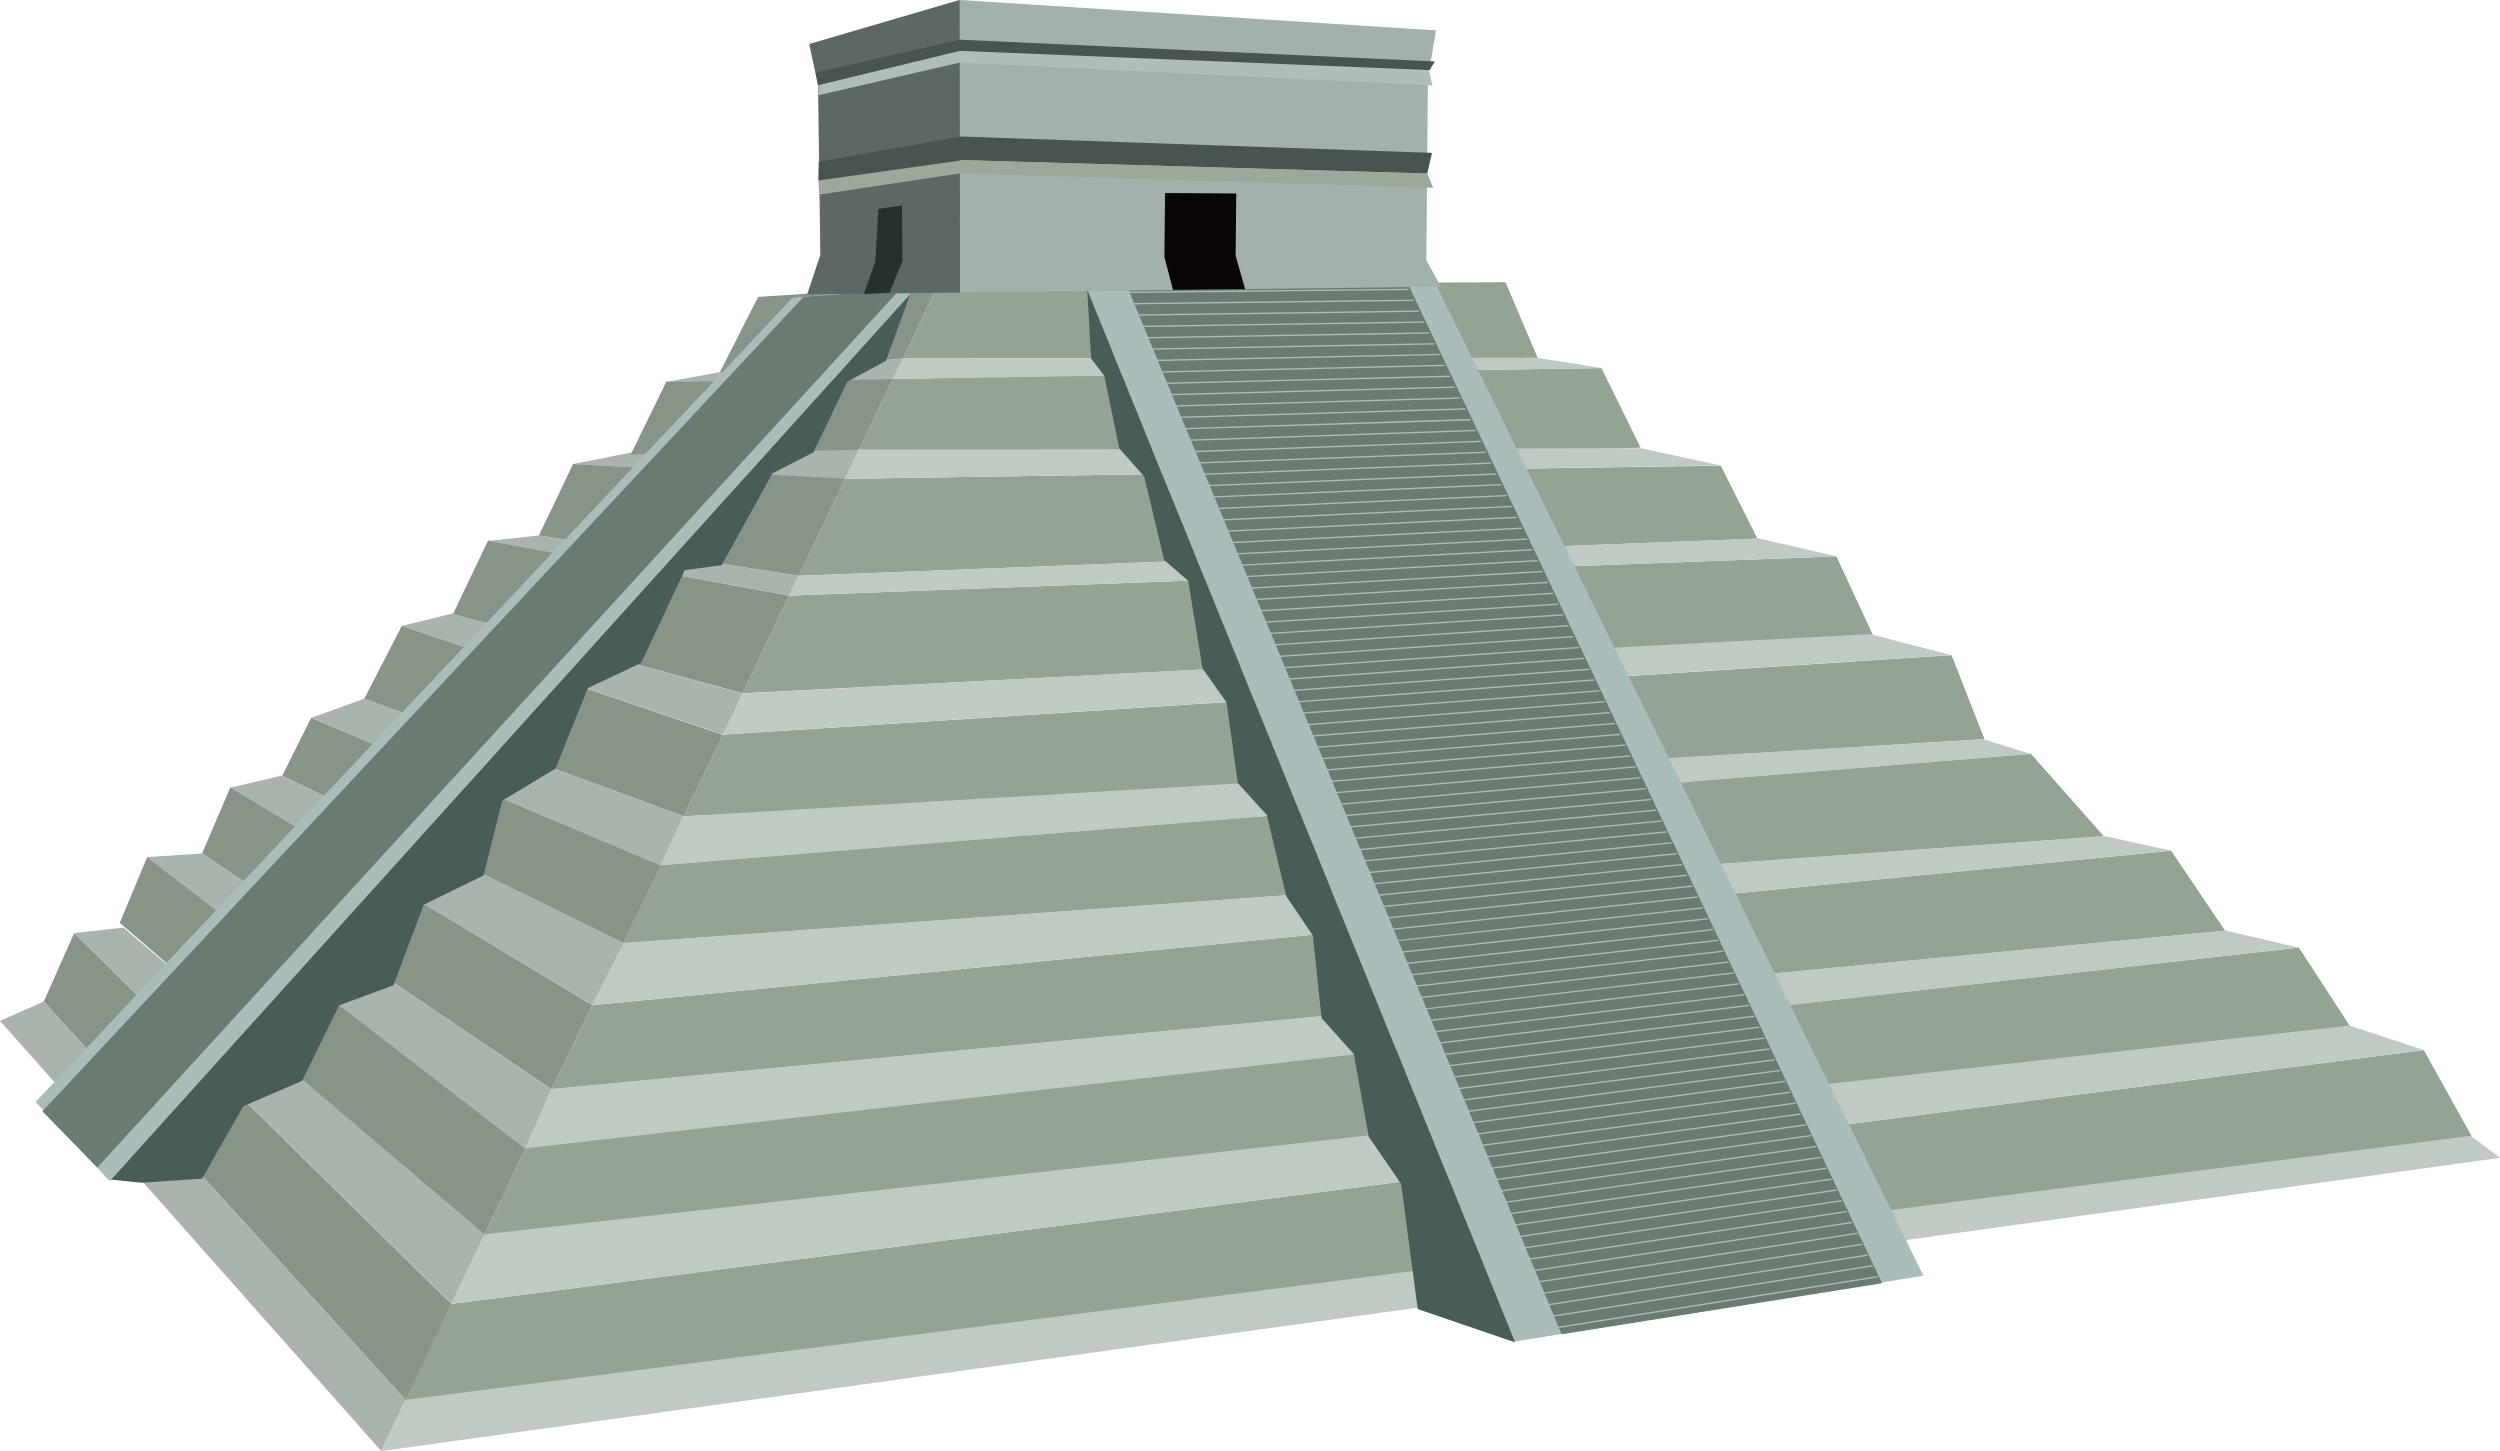 <?xml version="1.0" encoding="UTF-8"?><svg id="_이어_2" xmlns="http://www.w3.org/2000/svg" viewBox="0 0 110.23 63.98"><defs><style>.cls-1{fill:#a2b1ab;}.cls-2{fill:#090405;}.cls-3{fill:#26312b;}.cls-4{fill:#879487;}.cls-5{fill:#5d6765;}.cls-6{fill:#9da89a;}.cls-7{fill:#afbeb7;}.cls-8{fill:#c0cac2;}.cls-9{fill:#abbdba;}.cls-10{fill:#aab4ad;}.cls-11{fill:#94a394;}.cls-12{fill:none;}.cls-13{fill:#6a7b6f;}.cls-14{fill:#49544e;}.cls-15{fill:#485d58;}</style></defs><g id="Mexico"><g><polygon class="cls-12" points="23.05 50.53 21.55 49.51 23.18 50.51 23.05 50.53"/><polygon class="cls-12" points="17.07 55.27 19.91 57.49 19.91 57.5 19.55 57.54 17.07 55.27"/><polygon class="cls-12" points="19.92 57.49 19.91 57.5 19.91 57.49 19.92 57.49"/><polygon class="cls-11" points="17.79 61.77 19.91 57.5 19.92 57.49 106.87 46.3 109.01 50.15 17.79 61.77"/><polygon class="cls-4" points="19.91 57.5 17.87 61.71 1.93 44.16 3.27 41.14 19.91 57.5"/><polygon class="cls-11" points="101.36 41.78 103.62 45.25 21.32 54.5 23.22 50.54 101.36 41.78"/><polygon class="cls-4" points="6.49 37.79 23.22 50.54 21.32 54.5 5.28 40.69 6.49 37.79"/><polygon class="cls-4" points="10.16 34.71 26.12 44.32 24.32 48.03 8.91 37.63 10.16 34.71"/><polygon class="cls-11" points="95.73 37.51 98.11 41.04 24.32 48.03 26.12 44.32 95.73 37.51"/><polygon class="cls-11" points="30.14 35.99 31.88 32.39 38.74 31.95 84.9 28.96 86.05 28.89 87.5 32.59 40 35.52 30.14 35.99"/><polygon class="cls-4" points="16.06 30.81 17.72 27.59 31.84 32.39 31.88 32.39 30.14 35.99 16.06 30.81"/><polygon class="cls-4" points="21.52 23.83 34.8 26.26 32.74 30.57 19.97 27.08 21.52 23.83"/><polygon class="cls-11" points="80.97 24.53 82.58 28 32.74 30.57 34.8 26.26 80.97 24.53"/><polygon class="cls-11" points="35.22 25.39 37.26 21.11 37.28 21.11 75.87 20.53 77.49 23.75 35.22 25.39"/><polygon class="cls-11" points="39.36 16.71 43.54 16.62 68.56 16.26 70.61 16.23 72.34 19.74 61.27 20.06 37.88 19.83 39.36 16.71"/><polygon class="cls-11" points="41.33 12.58 41.71 12.6 66.38 12.44 67.8 15.78 39.82 15.81 41.33 12.58"/><polygon class="cls-8" points="19.91 57.49 21.37 54.42 103.59 45.22 106.86 46.3 19.92 57.49 19.91 57.49"/><polygon class="cls-10" points="3.27 41.14 5.44 40.9 21.37 54.42 19.91 57.49 3.27 41.14"/><polygon class="cls-10" points="6.49 37.79 8.91 37.63 24.32 48.03 23.16 50.66 6.49 37.79"/><polygon class="cls-8" points="24.32 48.01 98.13 41.03 101.34 41.78 23.16 50.63 24.32 48.01"/><polygon class="cls-8" points="92.82 36.87 95.73 37.51 26.12 44.32 27.5 41.58 92.82 36.87"/><polygon class="cls-10" points="12.45 34.19 27.5 41.58 26.12 44.32 10.16 34.73 12.45 34.19"/><polygon class="cls-10" points="13.73 31.65 16.08 30.8 30.14 35.99 29.13 38.17 13.73 31.65"/><polygon class="cls-8" points="31.88 32.39 32.74 30.58 82.46 27.96 86.01 28.88 31.88 32.39"/><polygon class="cls-10" points="17.71 27.6 19.95 27.05 32.74 30.58 31.88 32.39 17.71 27.6"/><polygon class="cls-8" points="35.21 25.39 77.55 23.74 80.97 24.53 34.8 26.26 35.21 25.39"/><polygon class="cls-10" points="34.8 26.26 21.52 23.85 23.76 23.61 35.21 25.39 34.8 26.26"/><polygon class="cls-8" points="72.33 19.76 75.85 20.52 37.26 21.11 37.88 19.83 72.33 19.76"/><polygon class="cls-10" points="37.88 19.82 37.25 21.14 25.27 20.46 27.93 19.93 37.88 19.82"/><polygon class="cls-8" points="39.35 16.71 39.82 15.81 67.8 15.78 70.64 16.23 39.35 16.71"/><polygon class="cls-10" points="31.74 16.41 39.82 15.81 39.35 16.72 29.38 16.84 31.74 16.41"/><polygon class="cls-10" points="0 45.01 1.93 44.16 17.89 61.72 16.81 63.98 0 45.01"/><polygon class="cls-8" points="108.94 50.08 110.23 51.05 16.81 63.98 17.89 61.72 108.94 50.08"/><polygon class="cls-8" points="89.53 33.24 87.47 32.6 30.14 35.99 29.1 38.16 89.53 33.24"/><polygon class="cls-11" points="29.13 38.15 89.55 33.24 92.76 36.87 27.49 41.58 29.13 38.14 29.13 38.15"/><polygon class="cls-4" points="12.45 34.19 13.72 31.65 29.13 38.16 27.49 41.58 12.45 34.19"/><polygon class="cls-4" points="37.88 19.83 27.81 20.04 29.38 16.83 39.36 16.71 37.88 19.83"/><polygon class="cls-4" points="23.76 23.61 25.27 20.46 37.26 21.11 35.22 25.39 23.76 23.61"/><polygon class="cls-4" points="41.33 12.58 39.82 15.81 31.74 16.41 33.43 13.09 41.33 12.58"/><polygon class="cls-9" points="63.28 12.48 84.81 56.25 66.79 59.15 47.89 12.64 63.28 12.48"/><polygon class="cls-13" points="62.06 12.48 82.99 56.58 68.85 58.83 49.7 12.64 62.06 12.48"/><g><polygon class="cls-9" points="68.68 58.56 82.81 56.32 82.8 56.26 68.67 58.5 68.68 58.56 68.68 58.56"/><polygon class="cls-9" points="68.47 58.06 82.58 55.84 82.57 55.78 68.46 58 68.47 58.06 68.47 58.06"/><polygon class="cls-9" points="68.26 57.56 82.35 55.37 82.34 55.31 68.26 57.5 68.26 57.56 68.26 57.56"/><polygon class="cls-9" points="68.06 57.05 82.12 54.89 82.12 54.83 68.05 56.99 68.06 57.05 68.06 57.05"/><polygon class="cls-9" points="67.85 56.55 81.9 54.41 81.89 54.35 67.84 56.49 67.85 56.55 67.85 56.55"/><polygon class="cls-9" points="67.64 56.05 81.67 53.93 81.66 53.87 67.63 55.99 67.64 56.05 67.64 56.05"/><polygon class="cls-9" points="67.43 55.55 81.44 53.45 81.43 53.39 67.42 55.49 67.43 55.55 67.43 55.55"/><polygon class="cls-9" points="67.22 55.05 81.21 52.97 81.21 52.91 67.22 54.99 67.22 55.05 67.22 55.05"/><polygon class="cls-9" points="67.02 54.55 80.99 52.5 80.98 52.44 67.01 54.49 67.02 54.55 67.02 54.55"/><polygon class="cls-9" points="66.81 54.04 80.76 52.02 80.75 51.96 66.8 53.98 66.81 54.04 66.81 54.04"/><polygon class="cls-9" points="66.6 53.54 80.53 51.54 80.52 51.48 66.59 53.48 66.6 53.54 66.6 53.54"/><polygon class="cls-9" points="66.39 53.04 80.3 51.06 80.3 51 66.38 52.98 66.39 53.04 66.39 53.04"/><polygon class="cls-9" points="66.19 52.54 80.08 50.58 80.07 50.52 66.18 52.48 66.19 52.54 66.19 52.54"/><polygon class="cls-9" points="65.98 52.04 79.85 50.1 79.84 50.04 65.97 51.98 65.98 52.04 65.98 52.04"/><polygon class="cls-9" points="65.77 51.54 79.62 49.63 79.61 49.57 65.76 51.48 65.77 51.54 65.77 51.54"/><polygon class="cls-9" points="65.56 51.04 79.39 49.15 79.39 49.09 65.55 50.98 65.56 51.04 65.56 51.04"/><polygon class="cls-9" points="65.35 50.53 79.17 48.67 79.16 48.61 65.34 50.47 65.35 50.53 65.35 50.53"/><polygon class="cls-9" points="65.14 50.03 78.94 48.19 78.93 48.13 65.14 49.97 65.14 50.03 65.14 50.03"/><polygon class="cls-9" points="64.94 49.53 78.71 47.71 78.7 47.65 64.93 49.47 64.94 49.53 64.94 49.53"/><polygon class="cls-9" points="64.73 49.03 78.48 47.23 78.48 47.17 64.72 48.97 64.73 49.03 64.73 49.03"/><polygon class="cls-9" points="64.52 48.53 78.26 46.76 78.25 46.7 64.51 48.47 64.52 48.53 64.52 48.53"/><polygon class="cls-9" points="64.31 48.03 78.03 46.28 78.02 46.22 64.3 47.97 64.31 48.03 64.31 48.03"/><polygon class="cls-9" points="64.11 47.52 77.8 45.8 77.8 45.74 64.1 47.46 64.11 47.52 64.11 47.52"/><polygon class="cls-9" points="63.9 47.02 77.57 45.32 77.57 45.26 63.89 46.96 63.9 47.02 63.9 47.02"/><polygon class="cls-9" points="63.69 46.52 77.35 44.84 77.34 44.78 63.68 46.46 63.69 46.52 63.69 46.52"/><polygon class="cls-9" points="63.48 46.02 77.12 44.36 77.11 44.3 63.47 45.96 63.48 46.02 63.48 46.02"/><polygon class="cls-9" points="63.27 45.52 76.89 43.89 76.89 43.83 63.27 45.46 63.27 45.52 63.27 45.52"/><polygon class="cls-9" points="63.07 45.02 76.66 43.41 76.66 43.35 63.06 44.96 63.07 45.02 63.07 45.02"/><polygon class="cls-9" points="62.86 44.51 76.44 42.93 76.43 42.87 62.85 44.46 62.86 44.51 62.86 44.51"/><polygon class="cls-9" points="62.65 44.01 76.21 42.45 76.2 42.39 62.64 43.95 62.65 44.01 62.65 44.01"/><polygon class="cls-9" points="62.44 43.51 75.98 41.97 75.98 41.91 62.43 43.45 62.44 43.51 62.44 43.51"/><polygon class="cls-9" points="62.23 43.01 75.76 41.49 75.75 41.43 62.23 42.95 62.23 43.01 62.23 43.01"/><polygon class="cls-9" points="62.03 42.51 75.53 41.02 75.52 40.96 62.02 42.45 62.03 42.51 62.03 42.51"/><polygon class="cls-9" points="61.82 42.01 75.3 40.54 75.29 40.48 61.81 41.95 61.82 42.01 61.82 42.01"/><polygon class="cls-9" points="61.61 41.5 75.07 40.06 75.07 40 61.6 41.45 61.61 41.5 61.61 41.5"/><polygon class="cls-9" points="61.4 41 74.85 39.58 74.84 39.52 61.4 40.94 61.4 41 61.4 41"/><polygon class="cls-9" points="61.19 40.5 74.62 39.1 74.61 39.04 61.19 40.44 61.19 40.5 61.19 40.5"/><polygon class="cls-9" points="60.99 40 74.39 38.62 74.38 38.56 60.98 39.94 60.99 40 60.99 40"/><polygon class="cls-9" points="60.78 39.5 74.16 38.15 74.16 38.09 60.77 39.44 60.78 39.5 60.78 39.5"/><polygon class="cls-9" points="60.57 39 73.94 37.67 73.93 37.61 60.56 38.94 60.57 39 60.57 39"/><polygon class="cls-9" points="60.36 38.5 73.71 37.19 73.7 37.13 60.36 38.44 60.36 38.5 60.36 38.5"/><polygon class="cls-9" points="60.15 37.99 73.48 36.71 73.47 36.65 60.15 37.93 60.15 37.99 60.15 37.99"/><polygon class="cls-9" points="59.95 37.49 73.25 36.23 73.25 36.17 59.94 37.43 59.95 37.49 59.95 37.49"/><polygon class="cls-9" points="59.74 36.99 73.03 35.75 73.02 35.69 59.73 36.93 59.74 36.99 59.74 36.99"/><polygon class="cls-9" points="59.53 36.49 72.8 35.28 72.79 35.22 59.52 36.43 59.53 36.49 59.53 36.49"/><polygon class="cls-9" points="59.32 35.99 72.57 34.8 72.56 34.74 59.32 35.93 59.32 35.99 59.32 35.99"/><polygon class="cls-9" points="59.11 35.49 72.34 34.32 72.34 34.26 59.11 35.43 59.11 35.49 59.11 35.49"/><polygon class="cls-9" points="58.91 34.98 72.12 33.84 72.11 33.78 58.9 34.92 58.91 34.98 58.91 34.98"/><polygon class="cls-9" points="58.7 34.48 71.89 33.36 71.88 33.3 58.69 34.42 58.7 34.48 58.7 34.48"/><polygon class="cls-9" points="58.49 33.98 71.66 32.88 71.66 32.82 58.48 33.92 58.49 33.98 58.49 33.98"/><polygon class="cls-9" points="58.28 33.48 71.43 32.41 71.43 32.35 58.28 33.42 58.28 33.48 58.28 33.48"/><polygon class="cls-9" points="58.07 32.98 71.21 31.93 71.2 31.87 58.07 32.92 58.07 32.98 58.07 32.98"/><polygon class="cls-9" points="57.87 32.48 70.98 31.45 70.97 31.39 57.86 32.42 57.87 32.48 57.87 32.48"/><polygon class="cls-9" points="57.66 31.98 70.75 30.97 70.75 30.91 57.65 31.92 57.66 31.98 57.66 31.98"/><polygon class="cls-9" points="57.45 31.47 70.52 30.49 70.52 30.43 57.44 31.41 57.45 31.47 57.45 31.47"/><polygon class="cls-9" points="57.24 30.97 70.3 30.01 70.29 29.95 57.24 30.91 57.24 30.97 57.24 30.97"/><polygon class="cls-9" points="57.03 30.47 70.07 29.54 70.06 29.48 57.03 30.41 57.03 30.47 57.03 30.47"/><polygon class="cls-9" points="56.83 29.97 69.84 29.06 69.84 29 56.82 29.91 56.83 29.97 56.83 29.97"/><polygon class="cls-9" points="56.62 29.47 69.61 28.58 69.61 28.52 56.61 29.41 56.62 29.47 56.62 29.47"/><polygon class="cls-9" points="56.41 28.97 69.39 28.1 69.38 28.04 56.41 28.91 56.41 28.97 56.41 28.97"/><polygon class="cls-9" points="56.2 28.46 69.16 27.62 69.15 27.56 56.2 28.4 56.2 28.46 56.2 28.46"/><polygon class="cls-9" points="55.99 27.96 68.93 27.14 68.93 27.08 55.99 27.9 55.99 27.96 55.99 27.96"/><polygon class="cls-9" points="55.79 27.46 68.7 26.67 68.7 26.61 55.78 27.4 55.79 27.46 55.79 27.46"/><polygon class="cls-9" points="55.58 26.96 68.48 26.19 68.47 26.13 55.57 26.9 55.58 26.96 55.58 26.96"/><polygon class="cls-9" points="55.37 26.46 68.25 25.71 68.25 25.65 55.37 26.4 55.37 26.46 55.37 26.46"/><polygon class="cls-9" points="55.16 25.96 68.02 25.23 68.02 25.17 55.16 25.9 55.16 25.96 55.16 25.96"/><polygon class="cls-9" points="54.95 25.45 67.79 24.75 67.79 24.69 54.95 25.39 54.95 25.45 54.95 25.45"/><polygon class="cls-9" points="54.75 24.95 67.57 24.27 67.56 24.21 54.74 24.89 54.75 24.95 54.75 24.95"/><polygon class="cls-9" points="54.54 24.45 67.34 23.8 67.34 23.74 54.53 24.39 54.54 24.45 54.54 24.45"/><polygon class="cls-9" points="54.33 23.95 67.11 23.32 67.11 23.26 54.33 23.89 54.33 23.95 54.33 23.95"/><polygon class="cls-9" points="54.12 23.45 66.88 22.84 66.88 22.78 54.12 23.39 54.12 23.45 54.12 23.45"/><polygon class="cls-9" points="53.91 22.95 66.66 22.36 66.65 22.3 53.91 22.89 53.91 22.95 53.91 22.95"/><polygon class="cls-9" points="53.71 22.45 66.43 21.88 66.43 21.82 53.7 22.39 53.71 22.45 53.71 22.45"/><polygon class="cls-9" points="53.5 21.94 66.2 21.4 66.2 21.34 53.5 21.88 53.5 21.94 53.5 21.94"/><polygon class="cls-9" points="53.29 21.44 65.97 20.93 65.97 20.87 53.29 21.38 53.29 21.44 53.29 21.44"/><polygon class="cls-9" points="53.08 20.94 65.75 20.45 65.74 20.39 53.08 20.88 53.08 20.94 53.08 20.94"/><polygon class="cls-9" points="52.87 20.44 65.52 19.97 65.52 19.91 52.87 20.38 52.87 20.44 52.87 20.44"/><polygon class="cls-9" points="52.67 19.94 65.29 19.49 65.29 19.43 52.66 19.88 52.67 19.94 52.67 19.94"/><polygon class="cls-9" points="52.46 19.44 65.06 19.01 65.06 18.95 52.46 19.38 52.46 19.44 52.46 19.44"/><polygon class="cls-9" points="52.25 18.93 64.84 18.54 64.84 18.47 52.25 18.87 52.25 18.93 52.25 18.93"/><polygon class="cls-9" points="52.04 18.43 64.61 18.06 64.61 18 52.04 18.37 52.04 18.43 52.04 18.43"/><polygon class="cls-9" points="51.83 17.93 64.38 17.58 64.38 17.52 51.83 17.87 51.83 17.93 51.83 17.93"/><polygon class="cls-9" points="51.63 17.43 64.15 17.1 64.15 17.04 51.62 17.37 51.63 17.43 51.63 17.43"/><polygon class="cls-9" points="51.42 16.93 63.93 16.62 63.93 16.56 51.42 16.87 51.42 16.93 51.42 16.93"/><polygon class="cls-9" points="51.21 16.43 63.7 16.14 63.7 16.08 51.21 16.37 51.21 16.43 51.21 16.43"/><polygon class="cls-9" points="51 15.92 63.47 15.66 63.47 15.6 51 15.86 51 15.92 51 15.92"/><polygon class="cls-9" points="50.79 15.42 63.24 15.19 63.24 15.13 50.79 15.36 50.79 15.42 50.79 15.42"/><polygon class="cls-9" points="50.59 14.92 63.02 14.71 63.02 14.65 50.58 14.86 50.59 14.92 50.59 14.92"/><polygon class="cls-9" points="50.38 14.42 62.79 14.23 62.79 14.17 50.38 14.36 50.38 14.42 50.38 14.42"/><polygon class="cls-9" points="50.17 13.92 62.56 13.75 62.56 13.69 50.17 13.86 50.17 13.92 50.17 13.92"/><polygon class="cls-9" points="49.96 13.42 62.33 13.27 62.33 13.21 49.96 13.36 49.96 13.42 49.96 13.42"/><polygon class="cls-9" points="49.75 12.92 62.11 12.79 62.11 12.73 49.75 12.86 49.75 12.92 49.75 12.92"/></g><polygon class="cls-15" points="40.13 12.98 39.06 15.91 37.36 16.83 35.86 19.95 34.06 20.87 31.82 24.92 30.19 25.14 28.27 29.23 25.92 30.34 24.49 33.89 22.14 35.31 21.32 38.6 18.68 39.89 17.35 43.44 14.95 44.33 13.32 47.66 10.73 48.77 8.91 51.97 6.24 52.15 4.87 52.01 40.13 12.98"/><polygon class="cls-9" points="40.42 12.64 4.84 52.08 1.57 48.59 34.94 13.13 40.42 12.64"/><polygon class="cls-13" points="39.66 12.78 4.29 51.48 1.87 49 35.43 13.09 39.66 12.78"/><polygon class="cls-15" points="47.94 12.79 48.11 15.81 48.69 16.57 49.35 19.77 50.45 21.01 51.33 24.69 52.39 25.61 53.02 29.47 54.08 30.97 54.58 34.53 55.86 35.94 56.71 39.51 57.89 41.25 57.89 41.25 58.27 44.89 59.69 46.47 60.35 50.12 61.78 52.2 62.51 57.72 66.81 59.19 47.94 12.79"/><g><polygon class="cls-1" points="63.31 1.34 62.96 3.5 62.89 11.47 63.53 12.64 42.33 12.9 42.32 0 63.31 1.34"/><polygon class="cls-5" points="36.17 11.24 36.07 3.77 35.68 1.94 42.3 0 42.32 0 42.33 12.9 35.59 12.98 36.17 11.24"/><polygon class="cls-7" points="63 3.07 42.31 2.24 36.08 3.75 36.08 4.2 42.31 2.76 63.16 3.77 63 3.07"/><polygon class="cls-14" points="63.27 2.71 42.32 1.75 35.97 3.2 36.07 3.75 42.31 2.24 63.03 3.09 63.27 2.71"/><polygon class="cls-14" points="63.14 6.74 42.37 6.02 36.1 7.12 36.08 7.96 42.44 7.06 62.93 7.65 63.14 6.74"/><polygon class="cls-6" points="62.93 7.65 63.19 8.28 42.36 7.64 36.13 8.58 36.08 7.96 42.49 7.06 62.93 7.65"/><polygon class="cls-2" points="54.51 8.53 51.37 8.51 51.34 11.33 51.72 12.78 54.9 12.75 54.48 11.27 54.51 8.53"/><polygon class="cls-3" points="39.77 9.06 39.79 11.51 39.22 12.91 38.09 12.96 38.59 11.54 38.73 9.21 39.77 9.06"/></g></g></g></svg>